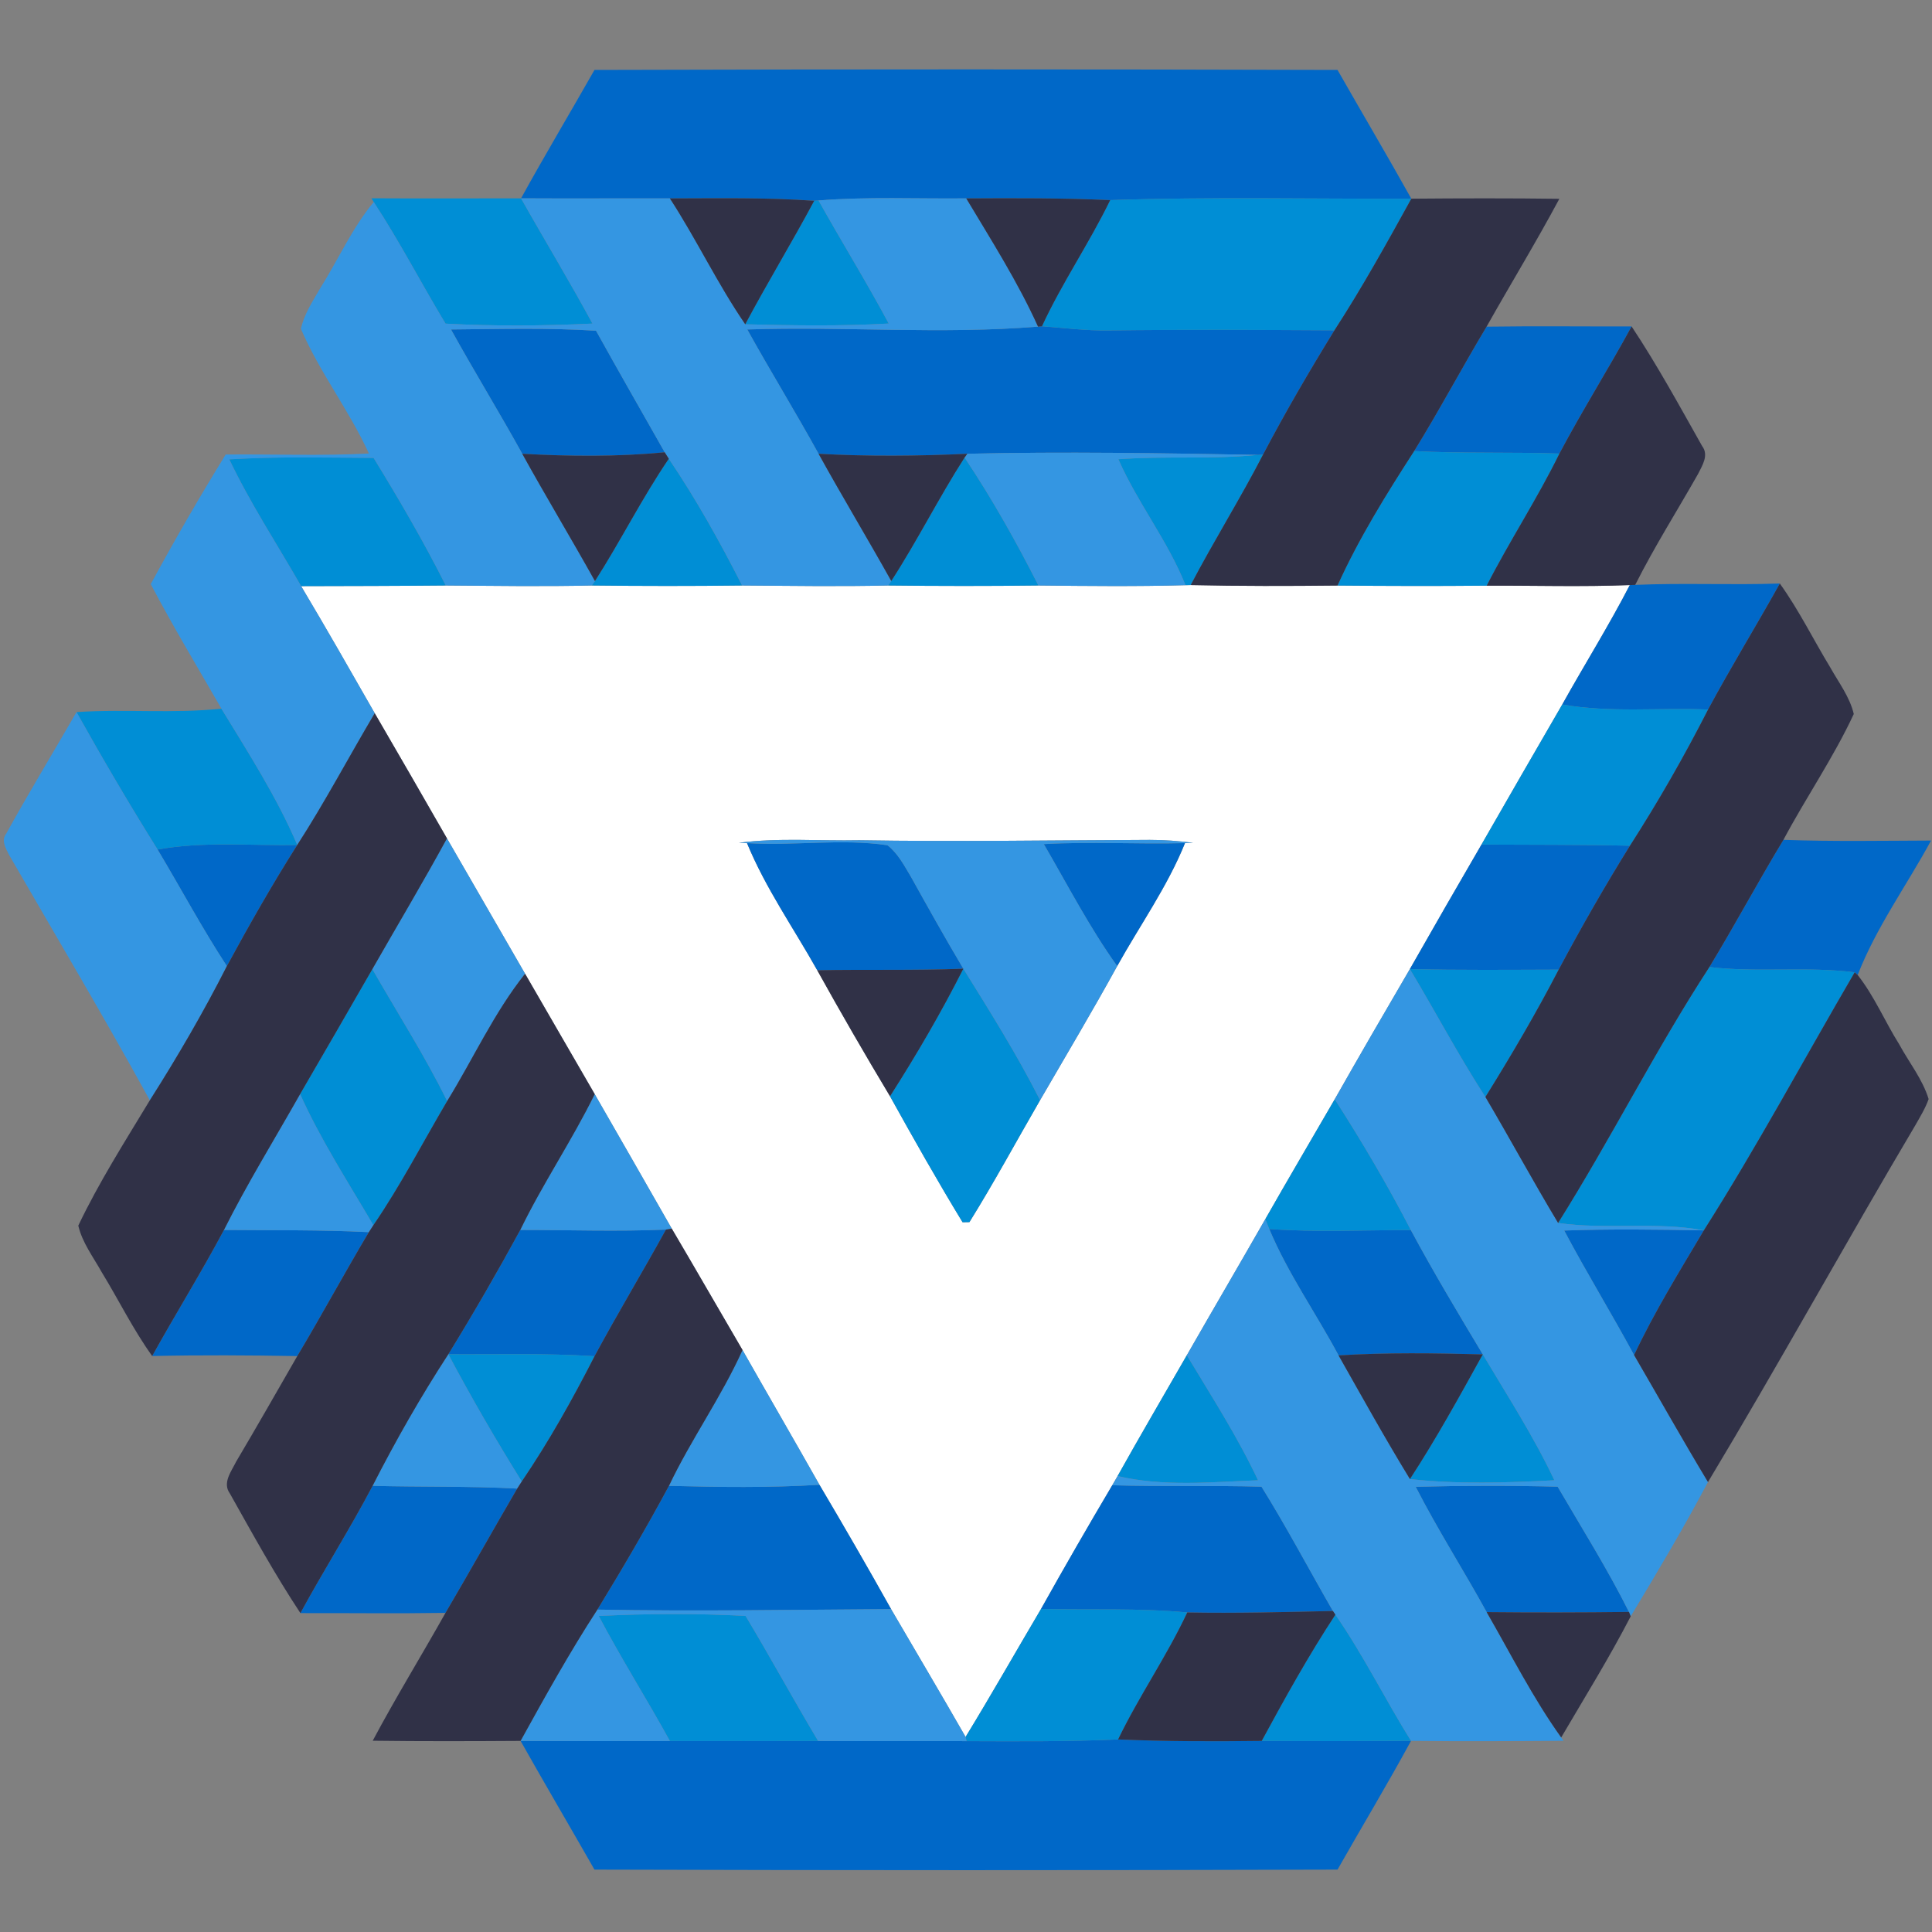 <?xml version="1.0" encoding="UTF-8"?>
<svg width="256px" height="256px" viewBox="0 0 256 256" version="1.1" xmlns="http://www.w3.org/2000/svg" xmlns:xlink="http://www.w3.org/1999/xlink">
    <rect x="0" y="0" width="256" height="256" fill="#808080" stroke="none"/>
    <!-- Generator: Sketch 50.2 (55047) - http://www.bohemiancoding.com/sketch -->
    <title>logo/haugesund</title>
    <desc>Created with Sketch.</desc>
    <defs></defs>
    <g id="logo/haugesund" stroke="none" stroke-width="1" fill="none" fill-rule="evenodd">
        <g id="haugesund" transform="translate(0, 9)" fill-rule="nonzero">
            <g id="#ffffffff" transform="translate(39.264, 68.398)" fill="#FFFFFF">
                <path d="M0.636,0.267 C7.028,0.252 13.42,0.244 19.805,0.181 C26.26,0.228 32.707,0.33 39.154,0.181 C45.789,0.259 52.433,0.267 59.068,0.181 C65.516,0.228 71.971,0.33 78.418,0.181 C85.053,0.259 91.697,0.267 98.332,0.181 C104.827,0.252 111.329,0.322 117.823,0.142 L118.506,0.126 C124.992,0.275 131.479,0.259 137.965,0.189 C144.554,0.252 151.142,0.267 157.731,0.204 C164.052,0.181 170.381,0.377 176.695,0.126 C173.915,5.511 170.695,10.661 167.743,15.952 C164.154,22.131 160.597,28.318 157.04,34.513 C153.851,39.993 150.687,45.496 147.553,51.008 C144.2,56.739 140.871,62.486 137.596,68.257 C134.533,73.548 131.424,78.823 128.4,84.137 C124.953,90.167 121.443,96.158 117.996,102.18 C114.933,107.511 111.823,112.817 108.824,118.187 C108.643,118.486 108.29,119.099 108.117,119.406 C104.905,124.83 101.756,130.294 98.678,135.798 C95.34,141.442 92.105,147.158 88.681,152.756 C85.438,147.087 82.101,141.466 78.81,135.821 C75.716,130.286 72.544,124.799 69.316,119.343 C65.947,113.376 62.5,107.448 59.123,101.489 C55.982,96.127 52.896,90.734 49.739,85.387 C46.347,79.444 42.947,73.508 39.539,67.58 C36.445,62.274 33.398,56.935 30.312,51.629 C26.864,45.646 23.417,39.671 19.962,33.696 C16.797,28.153 13.593,22.634 10.389,17.107 C7.17,11.47 3.958,5.841 0.636,0.267 Z M58.644,34.278 C58.911,34.285 59.453,34.301 59.72,34.317 C62.162,40.26 65.893,45.575 69.026,51.165 C72.143,56.786 75.363,62.352 78.669,67.863 C81.787,73.477 84.943,79.074 88.281,84.554 C88.508,84.554 88.964,84.546 89.192,84.538 C92.474,79.255 95.435,73.768 98.552,68.382 C101.976,62.47 105.478,56.605 108.769,50.615 C111.776,45.198 115.428,40.088 117.752,34.317 C118.019,34.309 118.561,34.285 118.828,34.278 C116.92,34.042 114.996,33.885 113.08,33.892 C100.248,33.94 87.425,34.152 74.601,33.94 C69.277,34.05 63.937,33.586 58.644,34.278 Z" id="Shape"></path>
            </g>
            <g id="#0068c8ff" transform="translate(19.632, 0)" fill="#0068C8">
                <path d="M59.139,0.267 C91.956,0.173 124.78,0.173 157.597,0.267 C160.84,5.959 164.178,11.604 167.374,17.328 C154.071,17.367 140.769,17.068 127.474,17.516 C121.121,17.233 114.76,17.249 108.4,17.288 C101.874,17.359 95.34,17.044 88.83,17.563 L88.257,17.603 C81.889,17.155 75.504,17.28 69.128,17.288 C62.555,17.272 55.982,17.32 49.41,17.28 C52.559,11.557 55.912,5.951 59.139,0.267 Z" id="Shape"></path>
                <path d="M117.909,34.278 L118.435,34.23 C121.357,34.458 124.278,34.82 127.223,34.781 C137.211,34.655 147.2,34.71 157.189,34.765 C153.867,40.158 150.671,45.638 147.718,51.251 L147.019,51.275 C134.196,51.047 121.364,50.827 108.541,51.126 C101.976,51.432 95.395,51.487 88.83,51.126 C85.776,45.583 82.454,40.19 79.384,34.655 C92.223,34.23 105.101,35.323 117.909,34.278 Z" id="Shape"></path>
                <path d="M40.128,34.655 C46.528,34.6 52.943,34.419 59.343,34.82 C62.335,40.213 65.406,45.559 68.445,50.929 C62.17,51.534 55.857,51.471 49.567,51.126 C46.504,45.583 43.19,40.19 40.128,34.655 Z" id="Shape"></path>
                <path d="M167.751,50.772 C171.096,45.363 174.072,39.742 177.347,34.285 C183.747,34.191 190.155,34.27 196.562,34.254 C193.468,39.93 190.021,45.394 186.998,51.102 C180.582,50.882 174.159,51.102 167.751,50.772 Z" id="Shape"></path>
                <path d="M196.327,68.524 L197.041,68.5 C203.426,68.225 209.818,68.54 216.202,68.319 C213.085,73.917 209.732,79.373 206.693,85.018 C200.253,84.743 193.759,85.474 187.375,84.35 C190.327,79.059 193.547,73.909 196.327,68.524 Z" id="Shape"></path>
                <path d="M216.681,102.283 C223.199,102.518 229.725,102.4 236.242,102.377 C233.023,108.32 228.979,113.863 226.521,120.192 L226.12,119.838 C219.728,119.028 213.265,119.901 206.873,119.138 C210.25,113.58 213.312,107.841 216.681,102.283 Z" id="Shape"></path>
                <path d="M1.249,103.564 C7.366,102.456 13.585,103.084 19.758,102.959 C16.444,108.187 13.381,113.572 10.428,119.013 C7.146,113.997 4.327,108.706 1.249,103.564 Z" id="Shape"></path>
                <path d="M79.352,102.715 C85.548,103.108 91.807,102.094 97.963,102.998 C99.345,104.083 100.178,105.687 101.065,107.165 C103.342,111.253 105.62,115.341 108.015,119.358 C101.56,119.61 95.105,119.437 88.658,119.563 C85.524,113.973 81.794,108.659 79.352,102.715 Z" id="Shape"></path>
                <path d="M118.679,102.849 C124.914,102.495 131.149,102.88 137.384,102.715 C135.06,108.486 131.408,113.596 128.4,119.013 C124.733,113.895 121.843,108.281 118.679,102.849 Z" id="Shape"></path>
                <path d="M176.671,102.912 C183.228,102.951 189.786,102.912 196.343,103.061 C193.005,108.423 189.872,113.91 186.896,119.484 C180.323,119.5 173.75,119.571 167.185,119.406 C170.319,113.895 173.483,108.391 176.671,102.912 Z" id="Shape"></path>
                <path d="M10.044,153.974 C16.444,154.037 22.852,153.943 29.244,154.265 C26.008,159.698 23.001,165.256 19.758,170.688 C13.35,170.578 6.942,170.539 0.534,170.681 C3.644,165.075 7.028,159.627 10.044,153.974 Z" id="Shape"></path>
                <path d="M49.307,153.974 C55.747,153.974 62.186,154.202 68.61,153.927 C65.508,159.548 62.194,165.052 59.147,170.704 C52.692,170.287 46.229,170.492 39.774,170.445 C43.096,165.044 46.276,159.54 49.307,153.974 Z" id="Shape"></path>
                <path d="M148.551,153.848 C154.794,154.297 161.06,153.99 167.311,153.99 C170.319,159.58 173.577,165.02 176.844,170.46 C170.476,170.295 164.099,170.201 157.731,170.594 C154.731,164.981 151.016,159.737 148.551,153.848 Z" id="Shape"></path>
                <path d="M187.634,154.053 C193.798,153.833 199.971,153.919 206.135,154.029 C202.915,159.454 199.578,164.839 196.892,170.555 C193.893,165.004 190.587,159.627 187.634,154.053 Z" id="Shape"></path>
                <path d="M29.738,187.882 C36.131,188.047 42.523,187.906 48.899,188.244 C45.703,193.716 42.609,199.251 39.397,204.715 C32.989,204.817 26.582,204.73 20.174,204.746 C23.26,199.062 26.731,193.606 29.738,187.882 Z" id="Shape"></path>
                <path d="M69.01,187.882 C75.653,188.055 82.305,188.15 88.948,187.741 C92.176,193.197 95.348,198.684 98.442,204.219 C85.469,204.298 72.489,204.526 59.524,204.282 C62.822,198.897 66.01,193.441 69.01,187.882 Z" id="Shape"></path>
                <path d="M118.31,204.196 C121.388,198.692 124.537,193.228 127.749,187.804 C134.337,187.992 140.933,187.812 147.522,187.992 C150.867,193.37 153.82,198.975 156.985,204.463 C150.553,204.612 144.114,204.777 137.682,204.659 C131.235,204.054 124.773,204.353 118.31,204.196 Z" id="Shape"></path>
                <path d="M167.955,188.008 C174.221,187.843 180.496,187.835 186.762,187.992 C189.974,193.488 193.366,198.897 196.217,204.589 C189.927,204.667 183.645,204.675 177.355,204.612 C174.292,199.038 170.853,193.669 167.955,188.008 Z" id="Shape"></path>
                <path d="M108.439,221.712 C115.129,221.735 121.828,221.783 128.518,221.484 C134.863,221.759 141.208,221.759 147.553,221.68 C154.142,221.72 160.738,221.712 167.334,221.673 C164.209,227.427 160.832,233.033 157.597,238.733 C124.78,238.835 91.956,238.827 59.139,238.733 C55.888,233.041 52.566,227.388 49.347,221.68 C55.943,221.712 62.539,221.712 69.136,221.696 C75.685,221.72 82.226,221.696 88.775,221.688 C95.325,221.728 101.882,221.68 108.439,221.712 Z" id="Shape"></path>
            </g>
            <g id="#008ed5ff" transform="translate(9.423, 16.51)" fill="#008ED5">
                <path d="M39.79,0.763 C46.402,0.802 53.006,0.77 59.618,0.77 C62.744,6.321 66.05,11.761 69.081,17.367 C62.594,17.673 56.1,17.721 49.614,17.375 C46.386,12.036 43.528,6.478 40.096,1.258 L39.79,0.763 Z" id="Shape"></path>
                <path d="M137.682,1.006 C150.977,0.558 164.28,0.857 177.582,0.818 C174.331,6.706 171.065,12.603 167.397,18.255 C157.409,18.2 147.42,18.145 137.431,18.271 C134.486,18.31 131.565,17.949 128.644,17.721 C131.306,11.958 134.918,6.714 137.682,1.006 Z" id="Shape"></path>
                <path d="M98.466,1.093 L99.039,1.053 C102.086,6.517 105.384,11.84 108.337,17.359 C102.007,17.721 95.662,17.618 89.325,17.461 C92.262,11.942 95.521,6.604 98.466,1.093 Z" id="Shape"></path>
                <path d="M157.228,34.765 L157.927,34.741 C154.904,40.591 151.401,46.18 148.347,52.014 L147.663,52.03 C145.315,46.141 141.31,41.133 138.766,35.339 C144.915,34.891 151.087,35.378 157.228,34.765 Z" id="Shape"></path>
                <path d="M167.806,52.077 C170.625,45.835 174.253,40.001 177.959,34.262 C184.367,34.592 190.791,34.372 197.206,34.592 C194.269,40.583 190.602,46.157 187.571,52.093 C180.983,52.155 174.394,52.14 167.806,52.077 Z" id="Shape"></path>
                <path d="M20.959,35.355 C27.328,34.969 33.704,35.127 40.08,35.166 C43.473,40.685 46.732,46.283 49.645,52.069 C43.261,52.132 36.869,52.14 30.477,52.155 C27.273,46.566 23.731,41.172 20.959,35.355 Z" id="Shape"></path>
                <path d="M69.411,51.487 C72.819,46.173 75.638,40.504 79.195,35.276 C82.823,40.638 85.98,46.306 88.909,52.069 C82.273,52.155 75.63,52.148 68.994,52.069 L69.411,51.487 Z" id="Shape"></path>
                <path d="M108.674,51.479 C112.122,46.157 114.964,40.457 118.388,35.119 C122.016,40.544 125.22,46.251 128.173,52.069 C121.537,52.155 114.894,52.148 108.258,52.069 L108.674,51.479 Z" id="Shape"></path>
                <path d="M186.88,86.402 C190.437,80.207 193.995,74.019 197.583,67.84 C203.968,68.964 210.462,68.233 216.901,68.508 C213.752,74.688 210.297,80.718 206.551,86.551 C199.994,86.402 193.437,86.441 186.88,86.402 Z" id="Shape"></path>
                <path d="M0.715,68.846 C7.107,68.414 13.53,69.066 19.915,68.39 C23.495,74.271 27.249,80.096 29.966,86.449 C23.794,86.575 17.574,85.946 11.457,87.054 C7.719,81.079 4.154,74.994 0.715,68.846 Z" id="Shape"></path>
                <path d="M30.343,119.461 C33.563,113.95 36.735,108.423 39.916,102.904 C43.237,108.721 46.873,114.366 49.826,120.388 C46.59,125.876 43.653,131.568 40.049,136.835 C36.696,131.112 33.068,125.522 30.343,119.461 Z" id="Shape"></path>
                <path d="M118.223,102.849 C121.773,108.556 125.354,114.264 128.393,120.27 C125.275,125.656 122.315,131.143 119.032,136.427 C118.804,136.434 118.349,136.442 118.121,136.442 C114.784,130.963 111.627,125.365 108.509,119.752 C112.012,114.272 115.294,108.651 118.223,102.849 Z" id="Shape"></path>
                <path d="M177.394,102.896 C183.959,103.061 190.532,102.99 197.104,102.974 C194.12,108.737 190.822,114.335 187.398,119.846 C183.833,114.335 180.771,108.525 177.394,102.896 Z" id="Shape"></path>
                <path d="M197.034,136.537 C204.023,125.42 209.912,113.635 217.082,102.628 C223.474,103.391 229.937,102.518 236.329,103.328 C229.67,114.728 223.419,126.371 216.344,137.519 C209.959,136.324 203.441,137.464 197.034,136.537 Z" id="Shape"></path>
                <path d="M167.437,120.145 C171.049,125.766 174.449,131.536 177.52,137.48 C171.269,137.48 165.002,137.787 158.759,137.339 C158.626,137.016 158.367,136.356 158.241,136.026 C161.264,130.711 164.374,125.436 167.437,120.145 Z" id="Shape"></path>
                <path d="M49.983,153.935 C56.438,153.982 62.901,153.778 69.356,154.194 C66.442,159.894 63.309,165.492 59.712,170.791 C56.281,165.28 53.03,159.666 49.983,153.935 Z" id="Shape"></path>
                <path d="M147.836,154.069 C151.111,159.517 154.566,164.871 157.275,170.633 C151.079,170.869 144.773,171.514 138.664,170.075 C141.664,164.706 144.773,159.399 147.836,154.069 Z" id="Shape"></path>
                <path d="M187.053,153.951 C190.32,159.454 193.814,164.839 196.539,170.633 C190.162,170.964 183.762,171.176 177.402,170.476 C180.888,165.13 183.967,159.532 187.053,153.951 Z" id="Shape"></path>
                <path d="M118.522,204.644 C121.946,199.046 125.181,193.331 128.518,187.686 C134.981,187.843 141.444,187.544 147.891,188.15 C145.182,193.944 141.507,199.211 138.727,204.974 C132.036,205.273 125.338,205.226 118.647,205.202 L118.522,204.644 Z" id="Shape"></path>
                <path d="M69.913,188.613 C76.4,188.299 82.894,188.252 89.372,188.613 C92.655,194.085 95.709,199.699 98.984,205.178 C92.435,205.186 85.893,205.21 79.344,205.186 C76.282,199.62 72.881,194.243 69.913,188.613 Z" id="Shape"></path>
                <path d="M167.523,188.44 C171.229,193.794 174.104,199.651 177.543,205.163 C170.947,205.202 164.35,205.21 157.762,205.17 C160.84,199.502 163.973,193.842 167.523,188.44 Z" id="Shape"></path>
            </g>
            <g id="#3496e2ff" transform="translate(0, 16.51)" fill="#3496E2">
                <path d="M69.041,0.77 C75.614,0.81 82.187,0.763 88.76,0.778 C92.293,6.211 95.073,12.107 98.748,17.461 C105.086,17.618 111.431,17.721 117.76,17.359 C114.807,11.84 111.509,6.517 108.462,1.053 C114.972,0.535 121.506,0.849 128.031,0.778 C131.361,6.345 134.863,11.84 137.541,17.768 C124.733,18.813 111.855,17.721 99.015,18.145 C102.086,23.68 105.408,29.073 108.462,34.616 C111.596,40.284 114.941,45.827 118.098,51.479 L117.681,52.069 C111.234,52.218 104.779,52.116 98.332,52.069 C95.403,46.306 92.246,40.638 88.618,35.276 C88.485,35.064 88.218,34.631 88.077,34.419 C85.038,29.05 81.967,23.703 78.975,18.31 C72.575,17.909 66.16,18.09 59.76,18.145 C62.822,23.68 66.136,29.073 69.199,34.616 C72.332,40.284 75.677,45.827 78.834,51.487 L78.418,52.069 C71.971,52.218 65.523,52.116 59.068,52.069 C56.155,46.283 52.896,40.685 49.504,35.166 C43.127,35.127 36.751,34.969 30.382,35.355 C33.154,41.172 36.696,46.566 39.9,52.155 C43.222,57.73 46.433,63.359 49.653,68.996 C46.206,74.798 43.057,80.773 39.389,86.449 C36.672,80.096 32.919,74.271 29.338,68.39 C26.189,62.91 22.914,57.486 19.977,51.888 C23.126,46.078 26.432,40.347 29.903,34.718 C36.233,34.655 42.562,34.914 48.883,34.584 C46.276,28.869 42.35,23.837 39.876,18.067 C40.3,16.07 41.478,14.356 42.476,12.61 C44.847,8.837 46.661,4.709 49.52,1.258 C52.951,6.478 55.81,12.036 59.037,17.375 C65.523,17.721 72.018,17.673 78.504,17.367 C75.473,11.761 72.167,6.321 69.041,0.77 Z" id="Shape"></path>
                <path d="M128.173,34.616 C140.996,34.317 153.828,34.537 166.651,34.765 C160.51,35.378 154.338,34.891 148.189,35.339 C150.734,41.133 154.739,46.141 157.087,52.03 C150.592,52.21 144.09,52.14 137.596,52.069 C134.643,46.251 131.44,40.544 127.812,35.119 L128.173,34.616 Z" id="Shape"></path>
                <path d="M0.832,84.939 C3.824,79.515 7.044,74.216 10.138,68.846 C13.577,74.994 17.143,81.079 20.88,87.054 C23.959,92.196 26.778,97.487 30.06,102.503 C26.966,108.596 23.519,114.516 19.852,120.286 C13.821,109.303 7.413,98.525 1.147,87.675 C0.73,86.826 0.141,85.82 0.832,84.939 Z" id="Shape"></path>
                <path d="M59.226,85.584 C62.681,91.559 66.128,97.534 69.575,103.517 C65.453,108.69 62.712,114.775 59.249,120.388 C56.296,114.366 52.661,108.721 49.339,102.904 C52.637,97.125 56.045,91.418 59.226,85.584 Z" id="Shape"></path>
                <path d="M97.908,86.166 C103.201,85.474 108.541,85.938 113.865,85.828 C126.689,86.04 139.512,85.828 152.344,85.781 C154.26,85.773 156.184,85.93 158.092,86.166 C157.825,86.174 157.283,86.197 157.016,86.205 C150.781,86.37 144.546,85.985 138.311,86.339 C141.475,91.771 144.365,97.385 148.032,102.503 C144.742,108.493 141.24,114.358 137.816,120.27 C134.777,114.264 131.196,108.556 127.647,102.849 C125.252,98.831 122.974,94.743 120.697,90.655 C119.81,89.177 118.977,87.573 117.595,86.488 C111.439,85.584 105.18,86.598 98.984,86.205 C98.717,86.189 98.175,86.174 97.908,86.166 Z" id="Shape"></path>
                <path d="M176.86,120.145 C180.134,114.374 183.464,108.627 186.817,102.896 C190.194,108.525 193.256,114.335 196.822,119.846 C200.088,125.381 203.143,131.033 206.457,136.537 C212.865,137.464 219.383,136.324 225.767,137.519 C219.602,137.409 213.43,137.323 207.266,137.543 C210.218,143.117 213.524,148.494 216.524,154.045 C219.791,159.658 222.963,165.311 226.317,170.869 C223.113,176.915 219.61,182.804 216.077,188.661 L215.849,188.079 C212.998,182.387 209.606,176.978 206.394,171.482 C200.128,171.325 193.853,171.333 187.587,171.498 C190.484,177.159 193.924,182.528 196.987,188.102 C200.206,193.684 203.112,199.471 206.865,204.715 L207.172,205.155 C200.434,205.202 193.704,205.241 186.966,205.163 C183.527,199.651 180.653,193.794 176.946,188.44 L176.616,187.953 C173.452,182.465 170.499,176.86 167.154,171.482 C160.565,171.302 153.969,171.482 147.381,171.294 C147.553,170.987 147.907,170.374 148.087,170.075 C154.197,171.514 160.503,170.869 166.698,170.633 C163.989,164.871 160.534,159.517 157.259,154.069 C160.707,148.046 164.217,142.056 167.664,136.026 C167.79,136.356 168.049,137.016 168.183,137.339 C170.648,143.227 174.363,148.471 177.362,154.084 C180.472,159.572 183.527,165.091 186.825,170.476 C193.186,171.176 199.586,170.964 205.962,170.633 C203.237,164.839 199.743,159.454 196.476,153.951 C193.209,148.51 189.95,143.07 186.943,137.48 C183.872,131.536 180.472,125.766 176.86,120.145 Z" id="Shape"></path>
                <path d="M29.676,137.464 C32.762,131.308 36.382,125.451 39.766,119.461 C42.491,125.522 46.119,131.112 49.472,136.835 C49.323,137.063 49.025,137.527 48.876,137.755 C42.483,137.433 36.076,137.527 29.676,137.464 Z" id="Shape"></path>
                <path d="M78.802,119.469 C82.211,125.396 85.611,131.332 89.003,137.276 L88.241,137.417 C81.818,137.692 75.379,137.464 68.939,137.464 C71.931,131.301 75.787,125.617 78.802,119.469 Z" id="Shape"></path>
                <path d="M98.387,153.377 C101.764,159.336 105.211,165.264 108.58,171.231 C101.937,171.64 95.285,171.545 88.642,171.372 C91.571,165.201 95.584,159.611 98.387,153.377 Z" id="Shape"></path>
                <path d="M49.37,171.372 C52.417,165.397 55.747,159.556 59.406,153.935 C62.453,159.666 65.704,165.28 69.136,170.791 C68.987,171.027 68.68,171.498 68.531,171.734 C62.155,171.396 55.762,171.538 49.37,171.372 Z" id="Shape"></path>
                <path d="M68.979,205.17 C72.23,199.29 75.489,193.409 79.156,187.772 C92.121,188.016 105.101,187.788 118.074,187.709 C121.364,193.354 124.702,198.975 127.945,204.644 L128.071,205.202 C121.514,205.17 114.957,205.218 108.407,205.178 C105.133,199.699 102.078,194.085 98.796,188.613 C92.317,188.252 85.823,188.299 79.336,188.613 C82.305,194.243 85.705,199.62 88.768,205.186 C82.171,205.202 75.575,205.202 68.979,205.17 Z" id="Shape"></path>
            </g>
            <g id="#303147ff" transform="translate(10.209, 16.51)" fill="#303147">
                <path d="M78.551,0.778 C84.928,0.77 91.312,0.645 97.68,1.093 C94.736,6.604 91.477,11.942 88.54,17.461 C84.865,12.107 82.085,6.211 78.551,0.778 Z" id="Shape"></path>
                <path d="M117.823,0.778 C124.184,0.739 130.544,0.723 136.897,1.006 C134.133,6.714 130.521,11.958 127.859,17.721 L127.333,17.768 C124.655,11.84 121.152,6.345 117.823,0.778 Z" id="Shape"></path>
                <path d="M176.797,0.818 C183.331,0.763 189.872,0.747 196.413,0.833 C193.343,6.565 189.958,12.115 186.77,17.776 C183.495,23.232 180.519,28.853 177.174,34.262 C173.467,40.001 169.84,45.835 167.02,52.077 C160.534,52.148 154.048,52.163 147.561,52.014 C150.616,46.18 154.118,40.591 157.142,34.741 C160.094,29.128 163.29,23.648 166.612,18.255 C170.279,12.603 173.546,6.706 176.797,0.818 Z" id="Shape"></path>
                <path d="M205.986,17.744 C209.378,22.854 212.323,28.255 215.331,33.594 C216.257,34.804 215.346,36.18 214.781,37.312 C212.009,42.202 208.993,46.959 206.465,51.99 L205.75,52.014 C199.437,52.266 193.107,52.069 186.786,52.093 C189.817,46.157 193.484,40.583 196.421,34.592 C199.444,28.884 202.892,23.42 205.986,17.744 Z" id="Shape"></path>
                <path d="M58.99,34.616 C65.28,34.962 71.594,35.025 77.868,34.419 C78.009,34.631 78.276,35.064 78.41,35.276 C74.853,40.504 72.033,46.173 68.625,51.487 C65.468,45.827 62.123,40.284 58.99,34.616 Z" id="Shape"></path>
                <path d="M98.254,34.616 C104.819,34.977 111.399,34.922 117.964,34.616 L117.603,35.119 C114.179,40.457 111.336,46.157 107.889,51.479 C104.732,45.827 101.387,40.284 98.254,34.616 Z" id="Shape"></path>
                <path d="M225.626,51.81 C228.162,55.332 230.07,59.247 232.324,62.95 C233.439,64.947 234.892,66.834 235.426,69.098 C232.748,74.868 229.096,80.151 226.105,85.773 C222.736,91.331 219.673,97.07 216.296,102.628 C209.127,113.635 203.237,125.42 196.248,136.537 C192.934,131.033 189.88,125.381 186.613,119.846 C190.037,114.335 193.335,108.737 196.319,102.974 C199.295,97.4 202.428,91.913 205.766,86.551 C209.512,80.718 212.967,74.688 216.116,68.508 C219.155,62.863 222.508,57.407 225.626,51.81 Z" id="Shape"></path>
                <path d="M39.444,68.996 C42.648,74.522 45.852,80.041 49.017,85.584 C45.837,91.418 42.428,97.125 39.13,102.904 C35.95,108.423 32.777,113.95 29.558,119.461 C26.173,125.451 22.553,131.308 19.467,137.464 C16.452,143.117 13.067,148.565 9.957,154.171 C7.421,150.641 5.513,146.726 3.251,143.03 C2.136,141.034 0.691,139.147 0.165,136.89 C2.898,131.151 6.353,125.734 9.643,120.286 C13.31,114.516 16.758,108.596 19.852,102.503 C22.804,97.062 25.867,91.677 29.181,86.449 C32.848,80.773 35.997,74.798 39.444,68.996 Z" id="Shape"></path>
                <path d="M98.081,103.053 C104.528,102.927 110.983,103.1 117.438,102.849 C114.509,108.651 111.227,114.272 107.724,119.752 C104.418,114.24 101.199,108.674 98.081,103.053 Z" id="Shape"></path>
                <path d="M49.04,120.388 C52.504,114.775 55.244,108.69 59.367,103.517 C62.453,108.824 65.5,114.162 68.594,119.469 C65.578,125.617 61.723,131.301 58.731,137.464 C55.7,143.03 52.519,148.534 49.198,153.935 C45.538,159.556 42.209,165.397 39.162,171.372 C36.154,177.096 32.683,182.552 29.597,188.236 C26.213,183.118 23.252,177.725 20.252,172.387 C19.224,170.979 20.456,169.446 21.077,168.173 C23.825,163.534 26.495,158.849 29.181,154.179 C32.424,148.746 35.432,143.188 38.667,137.755 C38.816,137.527 39.115,137.063 39.264,136.835 C42.868,131.568 45.805,125.876 49.04,120.388 Z" id="Shape"></path>
                <path d="M215.558,137.519 C222.634,126.371 228.884,114.728 235.544,103.328 L235.944,103.682 C238.159,106.497 239.548,109.846 241.449,112.872 C242.752,115.278 244.535,117.48 245.344,120.121 C244.912,121.348 244.221,122.464 243.585,123.588 C234.287,139.273 225.5,155.248 216.108,170.869 C212.755,165.311 209.582,159.658 206.316,154.045 C209.001,148.329 212.339,142.944 215.558,137.519 Z" id="Shape"></path>
                <path d="M78.033,137.417 L78.795,137.276 C81.951,142.622 85.038,148.015 88.179,153.377 C85.375,159.611 81.362,165.201 78.433,171.372 C75.434,176.931 72.245,182.387 68.947,187.772 C65.28,193.409 62.021,199.29 58.77,205.17 C52.237,205.21 45.703,205.233 39.177,205.147 C42.232,199.408 45.64,193.873 48.821,188.205 C52.032,182.741 55.126,177.206 58.322,171.734 C58.472,171.498 58.778,171.027 58.927,170.791 C62.524,165.492 65.657,159.894 68.57,154.194 C71.617,148.542 74.931,143.038 78.033,137.417 Z" id="Shape"></path>
                <path d="M167.154,154.084 C173.522,153.691 179.899,153.785 186.267,153.951 C183.181,159.532 180.103,165.13 176.616,170.476 C173.318,165.091 170.264,159.572 167.154,154.084 Z" id="Shape"></path>
                <path d="M147.106,188.15 C153.537,188.268 159.976,188.102 166.408,187.953 L166.738,188.44 C163.188,193.842 160.055,199.502 156.977,205.17 C150.632,205.249 144.287,205.249 137.942,204.974 C140.721,199.211 144.397,193.944 147.106,188.15 Z" id="Shape"></path>
                <path d="M186.778,188.102 C193.068,188.165 199.35,188.157 205.64,188.079 L205.868,188.661 C203.041,194.14 199.774,199.392 196.657,204.715 C192.903,199.471 189.998,193.684 186.778,188.102 Z" id="Shape"></path>
            </g>
        </g>
    </g>
</svg>